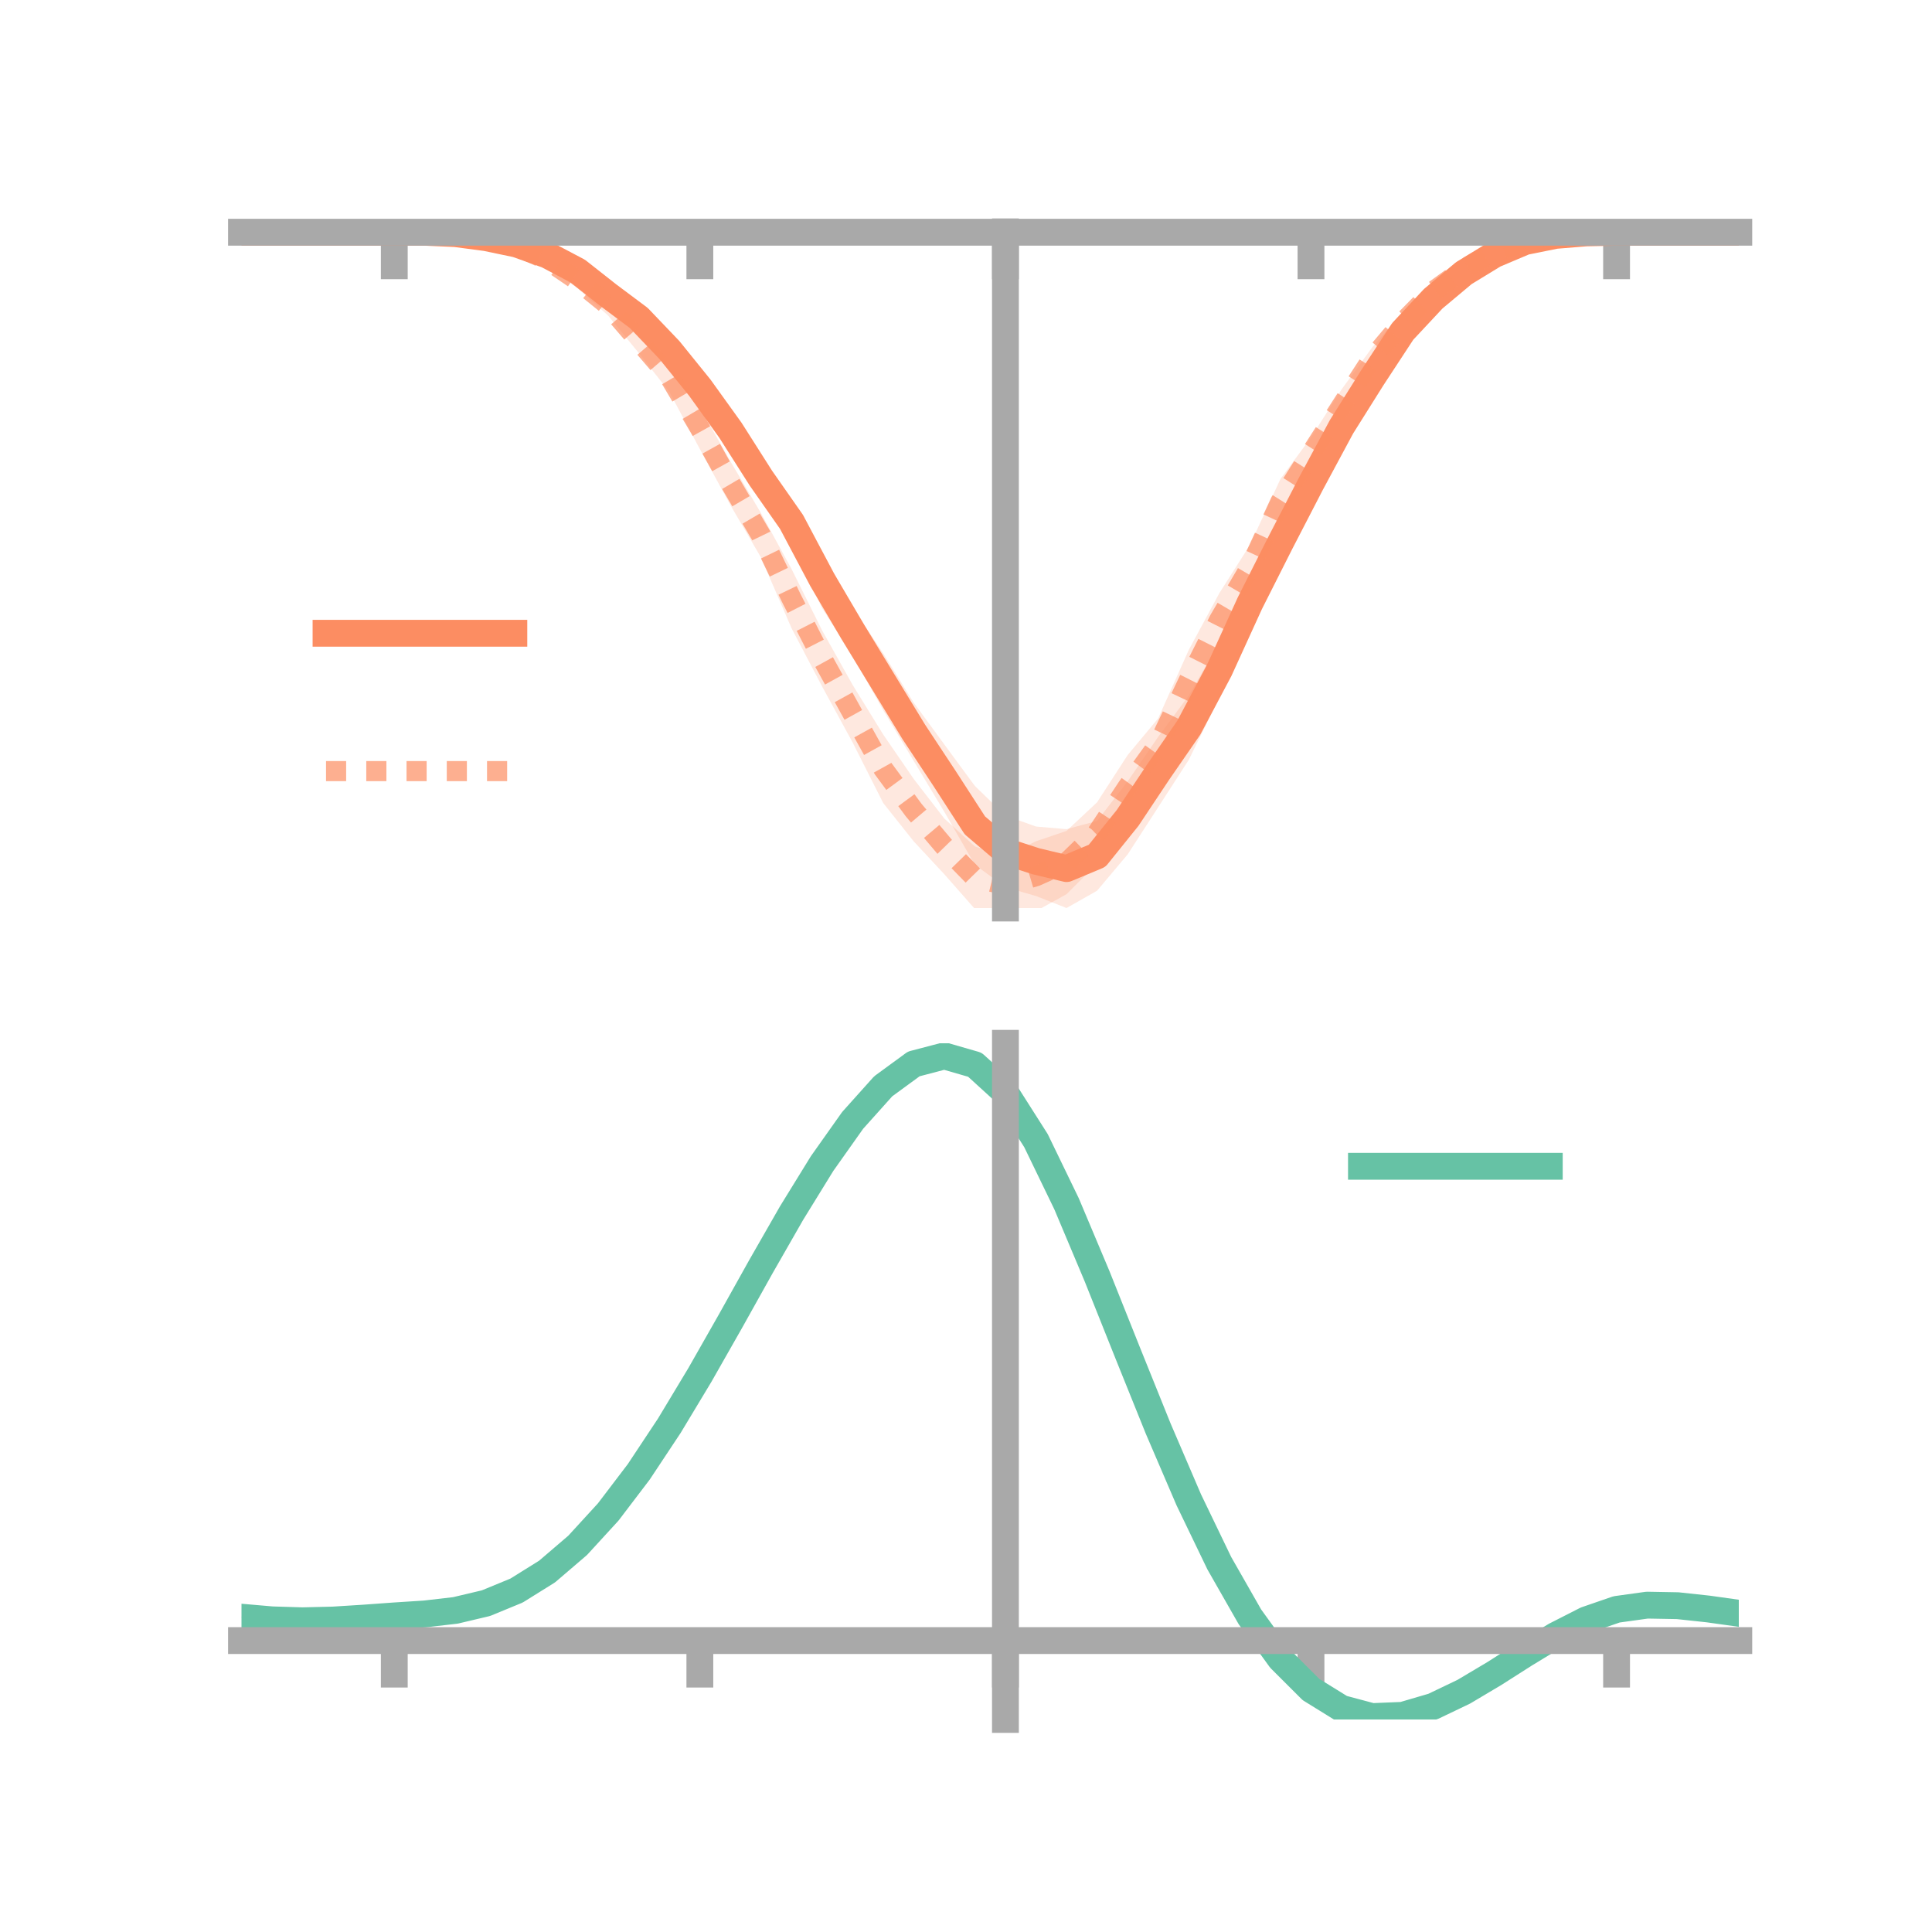 <?xml version="1.0" encoding="utf-8" standalone="no"?>
<!DOCTYPE svg PUBLIC "-//W3C//DTD SVG 1.1//EN"
  "http://www.w3.org/Graphics/SVG/1.1/DTD/svg11.dtd">
<!-- Created with matplotlib (https://matplotlib.org/) -->
<svg height="144pt" version="1.1" viewBox="0 0 144 144" width="144pt" xmlns="http://www.w3.org/2000/svg" xmlns:xlink="http://www.w3.org/1999/xlink">
 <defs>
  <style type="text/css">*{stroke-linecap:butt;stroke-linejoin:round;}</style>
 </defs>
 <g id="figure_1">
  <g id="patch_1">
   <path d="M 0 144 
L 144 144 
L 144 0 
L 0 0 
z
" style="fill:none;"/>
  </g>
  <g id="axes_1">
   <g id="patch_2">
    <path d="M 18 67.68 
L 129.6 67.68 
L 129.6 17.28 
L 18 17.28 
z
" style="fill:none;"/>
   </g>
   <g id="PolyCollection_1">
    <path clip-path="url(#p4acbfccf47)" d="M 18 17.31 
L 18 17.31 
L 20.278 17.31 
L 22.555 17.31 
L 24.833 17.31 
L 27.11 17.31 
L 29.388 17.31 
L 31.665 17.28 
L 33.943 17.301 
L 36.22 17.503 
L 38.498 17.867 
L 40.776 18.6 
L 43.053 19.654 
L 45.331 21.311 
L 47.608 22.966 
L 49.886 25.077 
L 52.163 27.754 
L 54.441 30.65 
L 56.718 34.11 
L 58.996 37.279 
L 61.273 41.073 
L 63.551 45.279 
L 65.829 48.695 
L 68.106 52.376 
L 70.384 55.487 
L 72.661 58.58 
L 74.939 60.788 
L 77.216 61.605 
L 79.494 61.801 
L 81.771 61.188 
L 84.049 58.24 
L 86.327 54.915 
L 88.604 51.845 
L 90.882 47.9 
L 93.159 43.177 
L 95.437 38.645 
L 97.714 34.69 
L 99.992 30.361 
L 102.269 27.046 
L 104.547 23.735 
L 106.824 21.75 
L 109.102 19.86 
L 111.38 18.657 
L 113.657 17.792 
L 115.935 17.433 
L 118.212 17.321 
L 120.49 17.309 
L 122.767 17.31 
L 125.045 17.31 
L 127.322 17.31 
L 129.6 17.31 
L 129.6 17.31 
L 129.6 17.31 
L 127.322 17.31 
L 125.045 17.31 
L 122.767 17.31 
L 120.49 17.313 
L 118.212 17.397 
L 115.935 17.66 
L 113.657 18.219 
L 111.38 19.28 
L 109.102 20.86 
L 106.824 22.785 
L 104.547 25.674 
L 102.269 29.309 
L 99.992 33.245 
L 97.714 37.39 
L 95.437 42.242 
L 93.159 46.737 
L 90.882 51.995 
L 88.604 56.634 
L 86.327 60.16 
L 84.049 63.681 
L 81.771 66.388 
L 79.494 67.68 
L 77.216 66.785 
L 74.939 66.126 
L 72.661 64.455 
L 70.384 60.507 
L 68.106 56.72 
L 65.829 52.933 
L 63.551 48.872 
L 61.273 45.33 
L 58.996 40.523 
L 56.718 37.185 
L 54.441 33.485 
L 52.163 30.044 
L 49.886 27.084 
L 47.608 24.43 
L 45.331 22.678 
L 43.053 20.751 
L 40.776 19.403 
L 38.498 18.512 
L 36.22 17.924 
L 33.943 17.522 
L 31.665 17.343 
L 29.388 17.31 
L 27.11 17.31 
L 24.833 17.31 
L 22.555 17.31 
L 20.278 17.31 
L 18 17.31 
z
" style="fill:#fc8d62;fill-opacity:0.2;"/>
   </g>
   <g id="PolyCollection_2">
    <path clip-path="url(#p4acbfccf47)" d="M 18 17.31 
L 18 17.31 
L 20.278 17.31 
L 22.555 17.31 
L 24.833 17.31 
L 27.11 17.31 
L 29.388 17.31 
L 31.665 17.283 
L 33.943 17.323 
L 36.22 17.486 
L 38.498 18.031 
L 40.776 18.86 
L 43.053 20.354 
L 45.331 22.007 
L 47.608 24.512 
L 49.886 26.933 
L 52.163 30.372 
L 54.441 34.387 
L 56.718 38.243 
L 58.996 42.409 
L 61.273 46.982 
L 63.551 51.052 
L 65.829 54.747 
L 68.106 58.063 
L 70.384 61.009 
L 72.661 63.09 
L 74.939 63.808 
L 77.216 62.704 
L 79.494 61.931 
L 81.771 59.797 
L 84.049 56.278 
L 86.327 53.539 
L 88.604 48.442 
L 90.882 44.212 
L 93.159 40.631 
L 95.437 35.7 
L 97.714 32.602 
L 99.992 29.026 
L 102.269 25.9 
L 104.547 23.251 
L 106.824 21.105 
L 109.102 19.517 
L 111.38 18.374 
L 113.657 17.74 
L 115.935 17.396 
L 118.212 17.304 
L 120.49 17.31 
L 122.767 17.31 
L 125.045 17.31 
L 127.322 17.31 
L 129.6 17.31 
L 129.6 17.31 
L 129.6 17.31 
L 127.322 17.31 
L 125.045 17.31 
L 122.767 17.31 
L 120.49 17.312 
L 118.212 17.387 
L 115.935 17.663 
L 113.657 18.25 
L 111.38 19.146 
L 109.102 20.601 
L 106.824 22.31 
L 104.547 24.802 
L 102.269 27.551 
L 99.992 31.441 
L 97.714 34.97 
L 95.437 39.074 
L 93.159 43.986 
L 90.882 48.156 
L 88.604 52.967 
L 86.327 57.443 
L 84.049 61.007 
L 81.771 64.367 
L 79.494 66.645 
L 77.216 67.912 
L 74.939 68.154 
L 72.661 67.747 
L 70.384 65.162 
L 68.106 62.713 
L 65.829 59.852 
L 63.551 55.34 
L 61.273 51.162 
L 58.996 46.819 
L 56.718 41.548 
L 54.441 37.65 
L 52.163 33.471 
L 49.886 29.204 
L 47.608 26.309 
L 45.331 23.526 
L 43.053 21.492 
L 40.776 19.889 
L 38.498 18.658 
L 36.22 17.911 
L 33.943 17.509 
L 31.665 17.359 
L 29.388 17.31 
L 27.11 17.31 
L 24.833 17.31 
L 22.555 17.31 
L 20.278 17.31 
L 18 17.31 
z
" style="fill:#fc8d62;fill-opacity:0.2;"/>
   </g>
   <g id="matplotlib.axis_1">
    <g id="xtick_1">
     <g id="line2d_1">
      <defs>
       <path d="M 0 0 
L 0 3.5 
" id="md18b95a098" style="stroke:#a9a9a9;stroke-width:2;"/>
      </defs>
      <g>
       <use style="fill:#a9a9a9;stroke:#a9a9a9;stroke-width:2;" x="29.388" xlink:href="#md18b95a098" y="17.31"/>
      </g>
     </g>
    </g>
    <g id="xtick_2">
     <g id="line2d_2">
      <g>
       <use style="fill:#a9a9a9;stroke:#a9a9a9;stroke-width:2;" x="52.163" xlink:href="#md18b95a098" y="17.31"/>
      </g>
     </g>
    </g>
    <g id="xtick_3">
     <g id="line2d_3">
      <g>
       <use style="fill:#a9a9a9;stroke:#a9a9a9;stroke-width:2;" x="74.939" xlink:href="#md18b95a098" y="17.31"/>
      </g>
     </g>
    </g>
    <g id="xtick_4">
     <g id="line2d_4">
      <g>
       <use style="fill:#a9a9a9;stroke:#a9a9a9;stroke-width:2;" x="97.714" xlink:href="#md18b95a098" y="17.31"/>
      </g>
     </g>
    </g>
    <g id="xtick_5">
     <g id="line2d_5">
      <g>
       <use style="fill:#a9a9a9;stroke:#a9a9a9;stroke-width:2;" x="120.49" xlink:href="#md18b95a098" y="17.31"/>
      </g>
     </g>
    </g>
   </g>
   <g id="matplotlib.axis_2"/>
   <g id="line2d_6">
    <path clip-path="url(#p4acbfccf47)" d="M 18 17.31 
L 20.278 17.31 
L 22.555 17.31 
L 24.833 17.31 
L 27.11 17.31 
L 29.388 17.31 
L 31.665 17.311 
L 33.943 17.412 
L 36.22 17.714 
L 38.498 18.189 
L 40.776 19.001 
L 43.053 20.202 
L 45.331 21.995 
L 47.608 23.698 
L 49.886 26.081 
L 52.163 28.899 
L 54.441 32.067 
L 56.718 35.647 
L 58.996 38.901 
L 61.273 43.201 
L 63.551 47.075 
L 65.829 50.814 
L 68.106 54.548 
L 70.384 57.997 
L 72.661 61.518 
L 74.939 63.457 
L 77.216 64.195 
L 79.494 64.74 
L 81.771 63.788 
L 84.049 60.96 
L 86.327 57.538 
L 88.604 54.24 
L 90.882 49.947 
L 93.159 44.957 
L 95.437 40.443 
L 97.714 36.04 
L 99.992 31.803 
L 102.269 28.178 
L 104.547 24.704 
L 106.824 22.267 
L 109.102 20.36 
L 111.38 18.969 
L 113.657 18.006 
L 115.935 17.546 
L 118.212 17.359 
L 120.49 17.311 
L 122.767 17.31 
L 125.045 17.31 
L 127.322 17.31 
L 129.6 17.31 
" style="fill:none;stroke:#fc8d62;stroke-linecap:square;stroke-width:2;"/>
   </g>
   <g id="line2d_7">
    <path clip-path="url(#p4acbfccf47)" d="M 18 17.31 
L 20.278 17.31 
L 22.555 17.31 
L 24.833 17.31 
L 27.11 17.31 
L 29.388 17.31 
L 31.665 17.321 
L 33.943 17.416 
L 36.22 17.698 
L 38.498 18.345 
L 40.776 19.375 
L 43.053 20.923 
L 45.331 22.767 
L 47.608 25.411 
L 49.886 28.068 
L 52.163 31.921 
L 54.441 36.019 
L 56.718 39.896 
L 58.996 44.614 
L 61.273 49.072 
L 63.551 53.196 
L 65.829 57.299 
L 68.106 60.388 
L 70.384 63.085 
L 72.661 65.418 
L 74.939 65.981 
L 77.216 65.308 
L 79.494 64.288 
L 81.771 62.082 
L 84.049 58.643 
L 86.327 55.491 
L 88.604 50.705 
L 90.882 46.184 
L 93.159 42.309 
L 95.437 37.387 
L 97.714 33.786 
L 99.992 30.234 
L 102.269 26.726 
L 104.547 24.027 
L 106.824 21.708 
L 109.102 20.059 
L 111.38 18.76 
L 113.657 17.995 
L 115.935 17.53 
L 118.212 17.346 
L 120.49 17.311 
L 122.767 17.31 
L 125.045 17.31 
L 127.322 17.31 
L 129.6 17.31 
" style="fill:none;stroke:#fc8d62;stroke-dasharray:1.5,1.5;stroke-dashoffset:0;stroke-opacity:0.7;stroke-width:1.5;"/>
   </g>
   <g id="patch_3">
    <path d="M 74.939 67.68 
L 74.939 17.28 
" style="fill:none;stroke:#a9a9a9;stroke-linecap:square;stroke-linejoin:miter;stroke-width:2;"/>
   </g>
   <g id="patch_4">
    <path d="M 129.6 67.68 
L 129.6 17.28 
" style="fill:none;"/>
   </g>
   <g id="patch_5">
    <path d="M 18 17.31 
L 129.6 17.31 
" style="fill:none;stroke:#a9a9a9;stroke-linecap:square;stroke-linejoin:miter;stroke-width:2;"/>
   </g>
   <g id="patch_6">
    <path d="M 18 17.28 
L 129.6 17.28 
" style="fill:none;"/>
   </g>
   <g id="legend_1">
    <g id="line2d_8">
     <path d="M 24.3 47.2 
L 38.3 47.2 
" style="fill:none;stroke:#fc8d62;stroke-linecap:square;stroke-width:2;"/>
    </g>
    <g id="line2d_9"/>
    <g id="text_1">
     <!--   -->
     <g transform="translate(43.9 49.65)scale(0.07 -0.07)">
      <defs>
       <path id="DejaVuSans-32"/>
      </defs>
      <use xlink:href="#DejaVuSans-32"/>
     </g>
    </g>
    <g id="line2d_10">
     <path d="M 24.3 57.474 
L 38.3 57.474 
" style="fill:none;stroke:#fc8d62;stroke-dasharray:1.5,1.5;stroke-dashoffset:0;stroke-opacity:0.7;stroke-width:1.5;"/>
    </g>
    <g id="line2d_11"/>
    <g id="text_2">
     <!--   -->
     <g transform="translate(43.9 59.924)scale(0.07 -0.07)">
      <use xlink:href="#DejaVuSans-32"/>
     </g>
    </g>
   </g>
  </g>
  <g id="axes_2">
   <g id="patch_7">
    <path d="M 18 128.16 
L 129.6 128.16 
L 129.6 77.76 
L 18 77.76 
z
" style="fill:none;"/>
   </g>
   <g id="PolyCollection_3">
    <path clip-path="url(#pa554ec2e55)" d="M 18 120.577 
L 18 120.496 
L 20.278 120.701 
L 22.555 120.771 
L 24.833 120.709 
L 27.11 120.556 
L 29.388 120.383 
L 31.665 120.232 
L 33.943 119.963 
L 36.22 119.417 
L 38.498 118.469 
L 40.776 117.027 
L 43.053 115.04 
L 45.331 112.499 
L 47.608 109.436 
L 49.886 105.917 
L 52.163 102.044 
L 54.441 97.946 
L 56.718 93.776 
L 58.996 89.709 
L 61.273 85.934 
L 63.551 82.651 
L 65.829 80.062 
L 68.106 78.366 
L 70.384 77.76 
L 72.661 78.429 
L 74.939 80.539 
L 77.216 84.169 
L 79.494 88.944 
L 81.771 94.429 
L 84.049 100.219 
L 86.327 105.958 
L 88.604 111.347 
L 90.882 116.151 
L 93.159 120.203 
L 95.437 123.398 
L 97.714 125.695 
L 99.992 127.116 
L 102.269 127.729 
L 104.547 127.641 
L 106.824 126.986 
L 109.102 125.913 
L 111.38 124.583 
L 113.657 123.158 
L 115.935 121.796 
L 118.212 120.651 
L 120.49 119.873 
L 122.767 119.56 
L 125.045 119.606 
L 127.322 119.86 
L 129.6 120.191 
L 129.6 120.297 
L 129.6 120.297 
L 127.322 119.99 
L 125.045 119.753 
L 122.767 119.717 
L 120.49 120.035 
L 118.212 120.826 
L 115.935 122.002 
L 113.657 123.411 
L 111.38 124.889 
L 109.102 126.268 
L 106.824 127.378 
L 104.547 128.058 
L 102.269 128.16 
L 99.992 127.559 
L 97.714 126.161 
L 95.437 123.915 
L 93.159 120.808 
L 90.882 116.882 
L 88.604 112.229 
L 86.327 107.01 
L 84.049 101.447 
L 81.771 95.828 
L 79.494 90.501 
L 77.216 85.861 
L 74.939 82.334 
L 72.661 80.289 
L 70.384 79.645 
L 68.106 80.233 
L 65.829 81.87 
L 63.551 84.363 
L 61.273 87.517 
L 58.996 91.135 
L 56.718 95.027 
L 54.441 99.012 
L 52.163 102.924 
L 49.886 106.617 
L 47.608 109.972 
L 45.331 112.896 
L 43.053 115.327 
L 40.776 117.238 
L 38.498 118.637 
L 36.22 119.564 
L 33.943 120.098 
L 31.665 120.357 
L 29.388 120.498 
L 27.11 120.654 
L 24.833 120.788 
L 22.555 120.835 
L 20.278 120.766 
L 18 120.577 
z
" style="fill:#66c2a5;fill-opacity:0.2;"/>
   </g>
   <g id="matplotlib.axis_3">
    <g id="xtick_6">
     <g id="line2d_12">
      <g>
       <use style="fill:#a9a9a9;stroke:#a9a9a9;stroke-width:2;" x="29.388" xlink:href="#md18b95a098" y="122.28"/>
      </g>
     </g>
    </g>
    <g id="xtick_7">
     <g id="line2d_13">
      <g>
       <use style="fill:#a9a9a9;stroke:#a9a9a9;stroke-width:2;" x="52.163" xlink:href="#md18b95a098" y="122.28"/>
      </g>
     </g>
    </g>
    <g id="xtick_8">
     <g id="line2d_14">
      <g>
       <use style="fill:#a9a9a9;stroke:#a9a9a9;stroke-width:2;" x="74.939" xlink:href="#md18b95a098" y="122.28"/>
      </g>
     </g>
    </g>
    <g id="xtick_9">
     <g id="line2d_15">
      <g>
       <use style="fill:#a9a9a9;stroke:#a9a9a9;stroke-width:2;" x="97.714" xlink:href="#md18b95a098" y="122.28"/>
      </g>
     </g>
    </g>
    <g id="xtick_10">
     <g id="line2d_16">
      <g>
       <use style="fill:#a9a9a9;stroke:#a9a9a9;stroke-width:2;" x="120.49" xlink:href="#md18b95a098" y="122.28"/>
      </g>
     </g>
    </g>
   </g>
   <g id="matplotlib.axis_4"/>
   <g id="line2d_17">
    <path clip-path="url(#pa554ec2e55)" d="M 18 120.537 
L 20.278 120.734 
L 22.555 120.803 
L 24.833 120.748 
L 27.11 120.605 
L 29.388 120.44 
L 31.665 120.294 
L 33.943 120.03 
L 36.22 119.491 
L 38.498 118.553 
L 40.776 117.133 
L 43.053 115.183 
L 45.331 112.697 
L 47.608 109.704 
L 49.886 106.267 
L 52.163 102.484 
L 54.441 98.479 
L 56.718 94.401 
L 58.996 90.422 
L 61.273 86.726 
L 63.551 83.507 
L 65.829 80.966 
L 68.106 79.3 
L 70.384 78.702 
L 72.661 79.359 
L 74.939 81.436 
L 77.216 85.015 
L 79.494 89.722 
L 81.771 95.129 
L 84.049 100.833 
L 86.327 106.484 
L 88.604 111.788 
L 90.882 116.517 
L 93.159 120.506 
L 95.437 123.656 
L 97.714 125.928 
L 99.992 127.337 
L 102.269 127.944 
L 104.547 127.85 
L 106.824 127.182 
L 109.102 126.091 
L 111.38 124.736 
L 113.657 123.284 
L 115.935 121.899 
L 118.212 120.739 
L 120.49 119.954 
L 122.767 119.638 
L 125.045 119.679 
L 127.322 119.925 
L 129.6 120.244 
" style="fill:none;stroke:#66c2a5;stroke-linecap:square;stroke-width:2;"/>
   </g>
   <g id="patch_8">
    <path d="M 74.939 128.16 
L 74.939 77.76 
" style="fill:none;stroke:#a9a9a9;stroke-linecap:square;stroke-linejoin:miter;stroke-width:2;"/>
   </g>
   <g id="patch_9">
    <path d="M 129.6 128.16 
L 129.6 77.76 
" style="fill:none;"/>
   </g>
   <g id="patch_10">
    <path d="M 18 122.28 
L 129.6 122.28 
" style="fill:none;stroke:#a9a9a9;stroke-linecap:square;stroke-linejoin:miter;stroke-width:2;"/>
   </g>
   <g id="patch_11">
    <path d="M 18 77.76 
L 129.6 77.76 
" style="fill:none;"/>
   </g>
   <g id="legend_2">
    <g id="line2d_18">
     <path d="M 101.475 86.929 
L 115.475 86.929 
" style="fill:none;stroke:#66c2a5;stroke-linecap:square;stroke-width:2;"/>
    </g>
    <g id="line2d_19"/>
    <g id="text_3">
     <!--   -->
     <g transform="translate(121.075 89.379)scale(0.07 -0.07)">
      <use xlink:href="#DejaVuSans-32"/>
     </g>
    </g>
   </g>
  </g>
 </g>
 <defs>
  <clipPath id="p4acbfccf47">
   <rect height="50.4" width="111.6" x="18" y="17.28"/>
  </clipPath>
  <clipPath id="pa554ec2e55">
   <rect height="50.4" width="111.6" x="18" y="77.76"/>
  </clipPath>
 </defs>
</svg>
